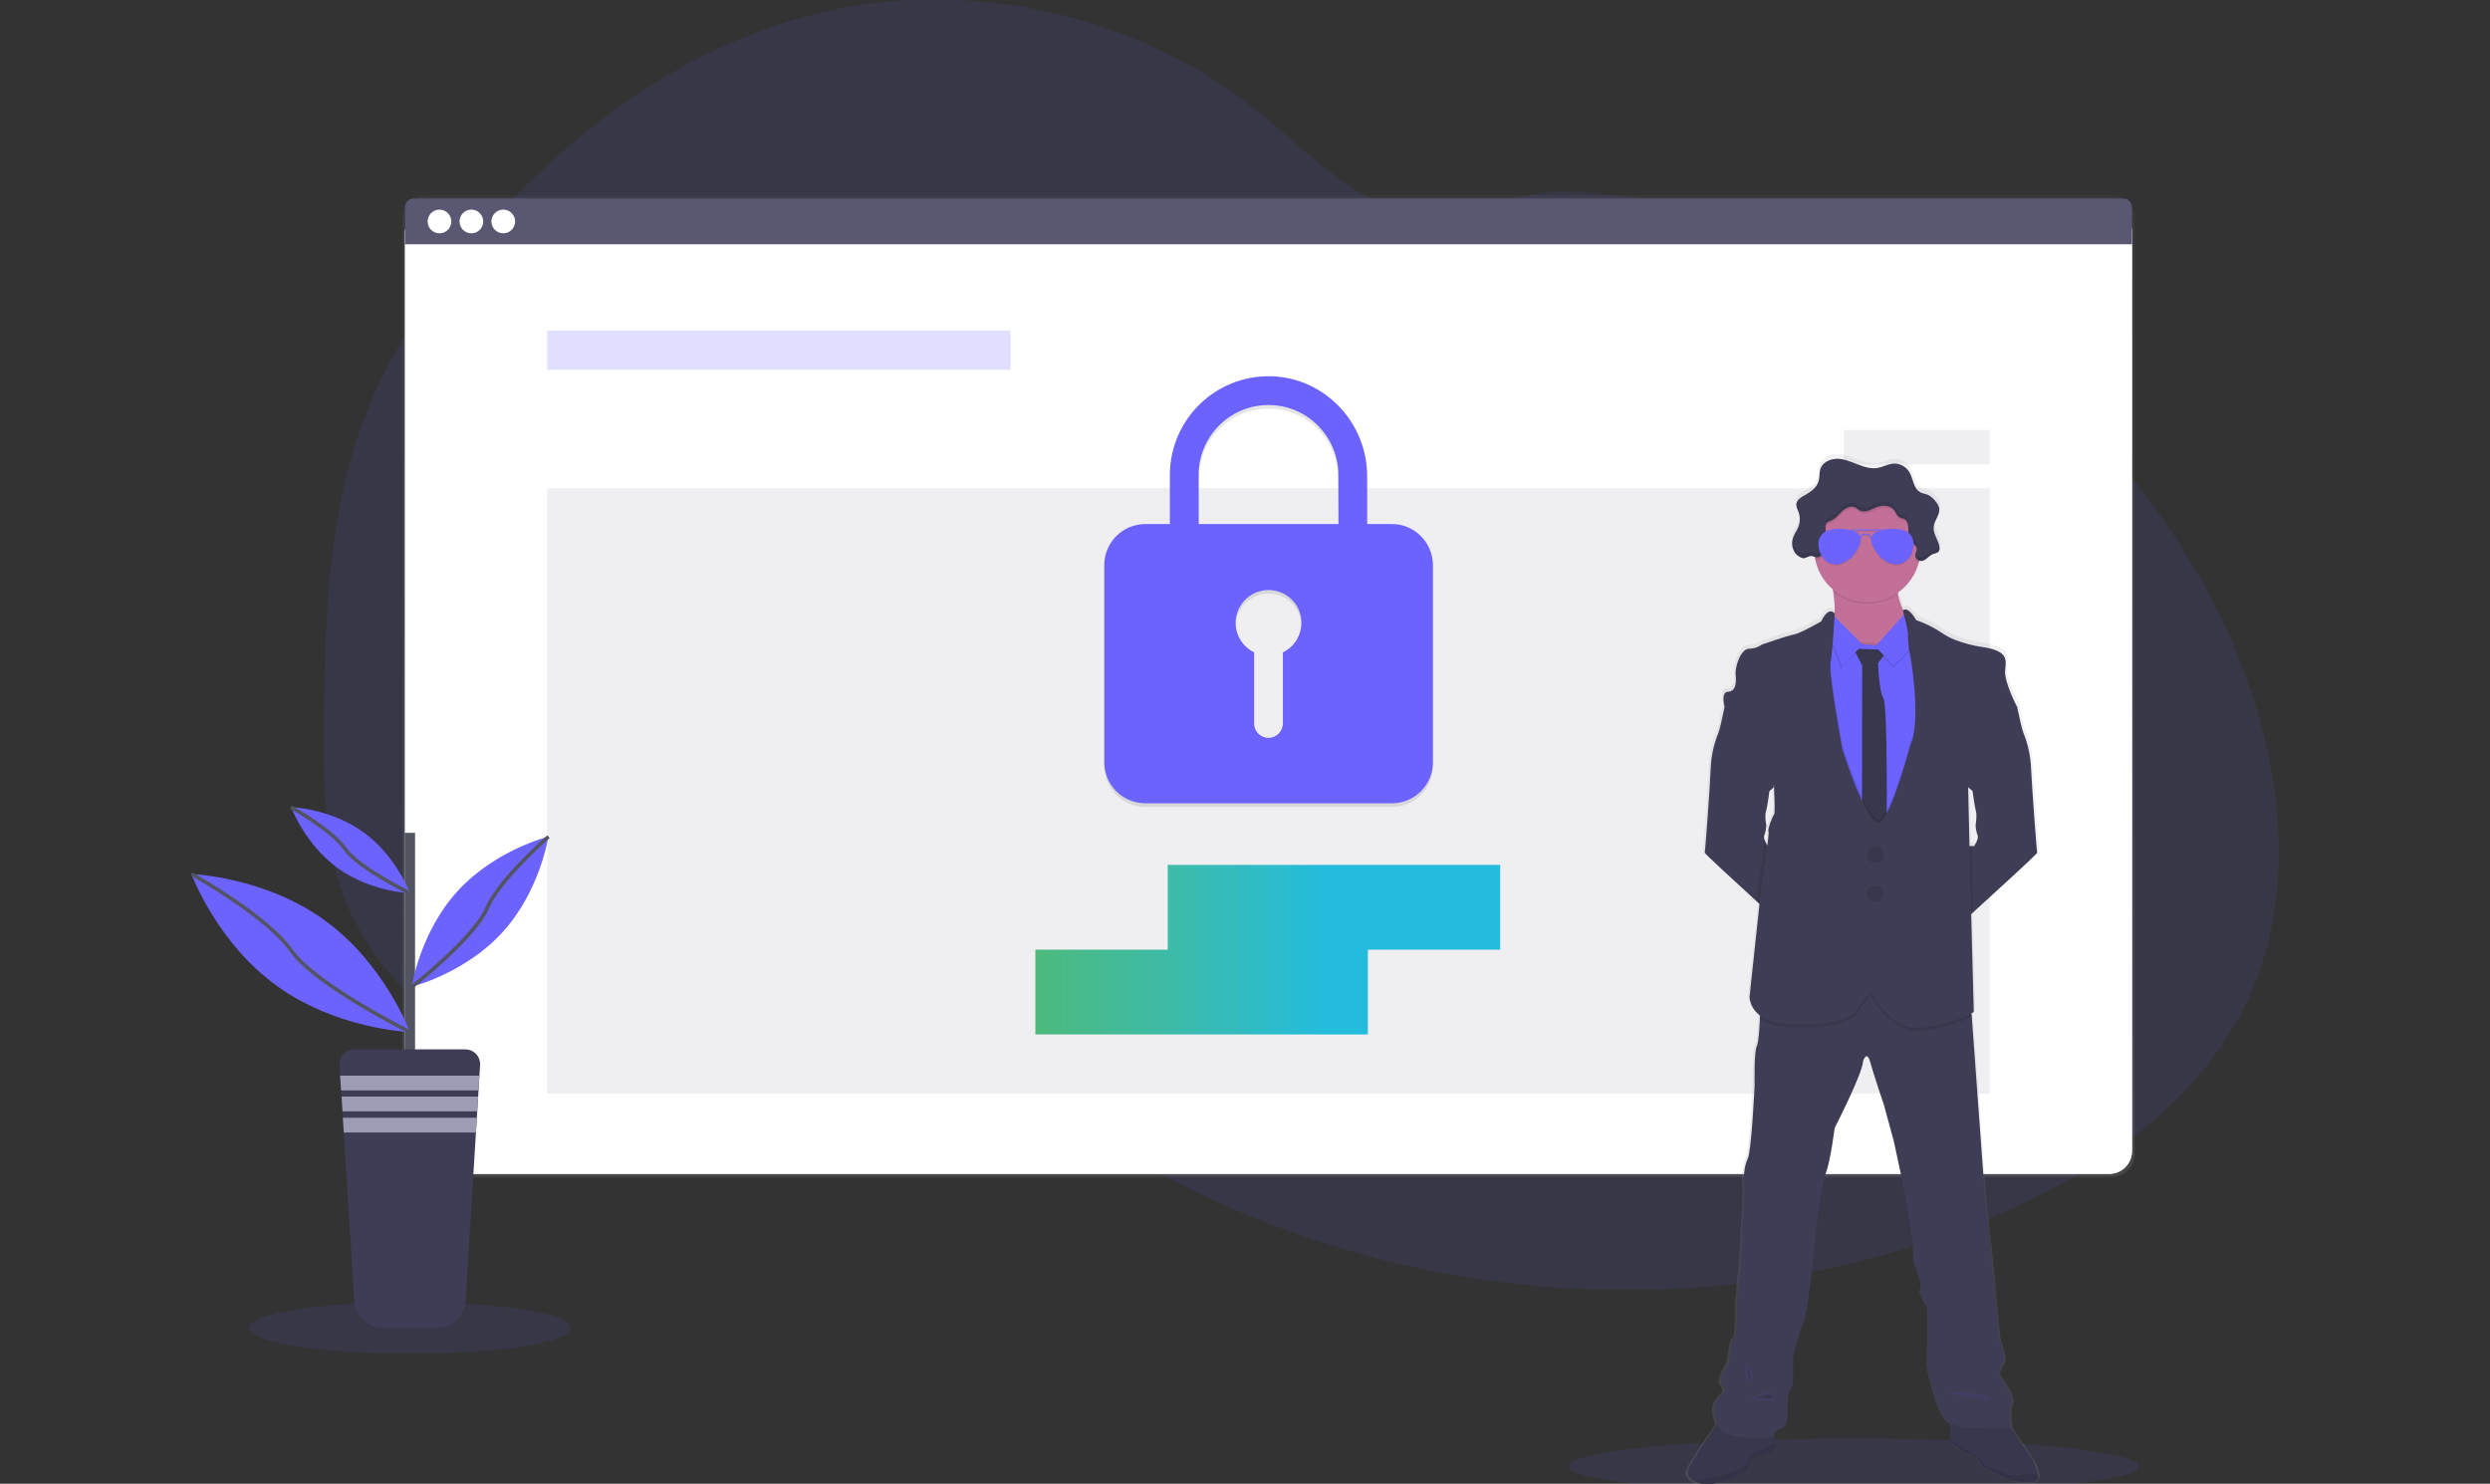 <?xml version="1.0" encoding="utf-8"?>
<!-- Generator: Adobe Illustrator 24.1.2, SVG Export Plug-In . SVG Version: 6.00 Build 0)  -->
<svg version="1.1" id="Layer_1" xmlns="http://www.w3.org/2000/svg" xmlns:xlink="http://www.w3.org/1999/xlink" x="0px" y="0px"
	 viewBox="0 0 1366 814" style="enable-background:new 0 0 1366 814;" xml:space="preserve">
<rect x="0" y="0" width="1366" height="814" fill="#333333" stroke="none"/>
<style type="text/css">
	.st0{opacity:0.1;fill:#6C63FF;enable-background:new    ;}
	.st1{fill:url(#Rectangle_12_1_);}
	.st2{fill:#FFFFFF;}
	.st3{opacity:4.000000e-02;fill:#FFFFFF;enable-background:new    ;}
	.st4{fill:#5A5773;}
	.st5{opacity:0.2;fill:#6C63FF;enable-background:new    ;}
	.st6{opacity:0.1;fill:#5A5773;enable-background:new    ;}
	.st7{opacity:0.1;enable-background:new    ;}
	.st8{fill:#6C63FF;}
	.st9{fill:url(#Path_77_1_);}
	.st10{fill:#C37098;}
	.st11{fill:#3F3D56;}
	.st12{fill:none;}
	.st13{opacity:0.1;stroke:#6C63FF;stroke-miterlimit:10;enable-background:new    ;}
	.st14{opacity:0.1;}
	.st15{fill:#535461;}
	.st16{fill:#9D9CB5;}
	.st17{fill:none;stroke:#535461;stroke-width:2;stroke-miterlimit:10;}
	.st18{fill:url(#SVGID_1_);}
</style>
<g id="Group_6" transform="translate(-0.004 -0.003)">
	<path id="Path_73" class="st0" d="M1232,550.9c-26.6,54.8-80.5,91.5-136.4,115.6c-75.3,32.5-158.2,45.5-239.9,40
		c-14.3-1-28.6-2.5-42.8-4.6c-49.5-7.2-97.7-21.3-143.3-41.7c-13.2-5.9-26-12.4-38.7-19.4c-21.1-11.7-41.3-24.9-60.5-39.5
		c-4.8-3.7-9.6-7.5-14.3-11.3c-3.2-2.7-6.5-5.4-9.7-8.1c-6.9-5.6-14-10.9-21.9-14.9c-2.4-1.2-4.8-2.3-7.3-3.2
		c-25.1-9.5-54-5.9-80.1,1.5c-19.9,5.7-39.2,13.4-59.1,18.9c-8.8,2.5-17.8,4.5-26.9,5.7c-20.3,2.6-40.9,0.8-60.5-5.3l-1.7-0.5
		c-2.8-0.9-5.6-1.8-8.3-2.9l-1.7-0.6c-2.7-1-5.3-2.1-7.8-3.3l-1.7-0.8c-2.7-1.2-5.3-2.5-7.8-3.9c-0.9-0.5-1.8-1-2.7-1.5
		c-14.5-8.1-27.7-18.4-39.2-30.5c-0.3-0.3-0.6-0.7-1-1c-1.6-1.7-3.1-3.5-4.7-5.3c-0.6-0.7-1.1-1.3-1.7-2c-1.8-2.2-3.5-4.4-5.2-6.7
		c-0.2-0.3-0.5-0.7-0.7-1c-6.8-9.5-12.5-19.7-16.9-30.5c-0.1-0.3-0.3-0.7-0.4-1c-1.3-3.4-2.6-6.9-3.6-10.5c-0.4-1.5-0.9-3-1.3-4.5
		c-0.1-0.4-0.2-0.9-0.4-1.3c-5.5-21.7-6.1-44.3-6.1-66.8v-7.9c0.2-36.3,0.7-73.3,6.1-109.1c0-0.2,0.1-0.5,0.1-0.7
		c1.8-12.1,4.2-24,7.3-35.8c3.2-12.4,7.3-24.5,12.3-36.3c12.3-29,30.3-55.4,50.2-79.8C303.9,78.8,369.7,27.1,446.7,7.8
		c82.9-20.8,175.1-0.9,242.1,52.4c20.4,16.2,38.7,35.5,61.6,47.9c20,10.8,43.4,15.3,64.8,6.8c17.7-7.1,29.2-10.6,49.1-9.5
		c41.2,2.3,81.7,10.8,120.4,25.2c1.6,0.6,3.1,1.2,4.7,1.8c100.7,38.5,187.3,115.1,232.3,213.5c1.2,2.6,2.3,5.2,3.5,7.9
		C1251.9,416.4,1261.6,489.8,1232,550.9z"/>
	<ellipse id="Ellipse_14" class="st0" cx="224.9" cy="728.5" rx="88.3" ry="14.2"/>
	<ellipse id="Ellipse_15" class="st0" cx="1016.8" cy="804.4" rx="156.5" ry="15.2"/>
	
		<linearGradient id="Rectangle_12_1_" gradientUnits="userSpaceOnUse" x1="1.319" y1="787.271" x2="1.319" y2="788.271" gradientTransform="matrix(950.33 0 0 -538.33 -557.594 424457.406)">
		<stop  offset="0" style="stop-color:#808080;stop-opacity:0.251"/>
		<stop  offset="0.54" style="stop-color:#808080;stop-opacity:0.122"/>
		<stop  offset="1" style="stop-color:#808080;stop-opacity:0.102"/>
	</linearGradient>
	<path id="Rectangle_12" class="st1" d="M233.2,107.4h925.4c6.9,0,12.5,5.6,12.5,12.5v513.3c0,6.9-5.6,12.5-12.5,12.5H233.2
		c-6.9,0-12.5-5.6-12.5-12.5V119.9C220.7,113,226.3,107.4,233.2,107.4z"/>
	<path id="Rectangle_13" class="st2" d="M234.7,115h922.4c6.9,0,12.5,5.6,12.5,12.5v504c0,6.9-5.6,12.5-12.5,12.5H234.7
		c-6.9,0-12.5-5.6-12.5-12.5v-504C222.2,120.6,227.8,115,234.7,115z"/>
	<path id="Rectangle_14" class="st2" d="M234.7,115h922.4c6.9,0,12.5,5.6,12.5,12.5v504c0,6.9-5.6,12.5-12.5,12.5H234.7
		c-6.9,0-12.5-5.6-12.5-12.5v-504C222.2,120.6,227.8,115,234.7,115z"/>
	<path id="Rectangle_15" class="st3" d="M234.7,115h922.4c6.9,0,12.5,5.6,12.5,12.5v504c0,6.9-5.6,12.5-12.5,12.5H234.7
		c-6.9,0-12.5-5.6-12.5-12.5v-504C222.2,120.6,227.8,115,234.7,115z"/>
	<path id="Path_74" class="st4" d="M1164.8,108.9H227c-2.7,0-4.8,2.2-4.8,4.8v20.3h947.4v-20.3
		C1169.6,111.1,1167.5,108.9,1164.8,108.9L1164.8,108.9z"/>
	<g id="buttons">
		<circle id="Ellipse_16" class="st2" cx="241.1" cy="121.5" r="6.5"/>
		<circle id="Ellipse_17" class="st2" cx="258.6" cy="121.5" r="6.5"/>
		<circle id="Ellipse_18" class="st2" cx="276.1" cy="121.5" r="6.5"/>
	</g>
	<rect id="Rectangle_16" x="300.2" y="181.3" class="st5" width="254.2" height="21.6"/>
	<rect id="Rectangle_17" x="300.2" y="267.9" class="st6" width="791.4" height="332"/>
	<path id="Path_75" class="st7" d="M763.6,289.5H750v-26.3c0-29.7-23.7-54.4-53.4-54.8c-30-0.3-54.5,23.7-54.8,53.7
		c0,0.1,0,0.3,0,0.4v27h-13.5c-12.4,0-22.5,10.1-22.5,22.5v108.2c0,12.4,10.1,22.5,22.5,22.5h135.3c12.4,0,22.5-10.1,22.5-22.5
		V312.1C786.1,299.6,776,289.5,763.6,289.5z M703.8,359.9v38.8c0,4.3-3.2,7.8-7.5,8.1c-4.4,0.2-8.1-3.2-8.3-7.5c0-0.1,0-0.2,0-0.4
		v-39c-8.9-4.4-12.7-15.1-8.3-24.1c4.4-8.9,15.1-12.6,24.1-8.3s12.7,15.1,8.3,24.1C710.4,355.2,707.5,358.1,703.8,359.9L703.8,359.9
		z M734.3,289.5h-76.7v-27c0-21.2,17.2-38.3,38.3-38.3s38.3,17.2,38.3,38.3L734.3,289.5z"/>
	<path id="Path_76" class="st8" d="M763.6,287.5H750v-26.3c0-29.7-23.7-54.4-53.4-54.8c-30-0.3-54.5,23.7-54.8,53.7
		c0,0.1,0,0.3,0,0.4v27h-13.5c-12.4,0-22.5,10.1-22.5,22.5v108.2c0,12.4,10.1,22.5,22.5,22.5h135.3c12.4,0,22.5-10.1,22.5-22.5
		V310.1C786.1,297.6,776,287.5,763.6,287.5z M703.8,357.9v38.8c0,4.3-3.2,7.8-7.5,8.1c-4.4,0.2-8.1-3.2-8.3-7.5c0-0.1,0-0.2,0-0.4
		v-39c-8.9-4.4-12.7-15.1-8.3-24.1c4.4-8.9,15.1-12.6,24.1-8.3s12.7,15.1,8.3,24.1C710.4,353.2,707.5,356.1,703.8,357.9L703.8,357.9
		z M734.3,287.5h-76.7v-27c0-21.2,17.2-38.3,38.3-38.3s38.3,17.2,38.3,38.3L734.3,287.5z"/>
	<rect id="Rectangle_18" x="1011.5" y="235.9" class="st6" width="80.1" height="18.9"/>
	
		<linearGradient id="Path_77_1_" gradientUnits="userSpaceOnUse" x1="0.567" y1="787.258" x2="0.567" y2="788.258" gradientTransform="matrix(194.012 0 0 -565.345 912.025 445886.781)">
		<stop  offset="0" style="stop-color:#808080;stop-opacity:0.251"/>
		<stop  offset="0.54" style="stop-color:#808080;stop-opacity:0.122"/>
		<stop  offset="1" style="stop-color:#808080;stop-opacity:0.102"/>
	</linearGradient>
	<path id="Path_77" class="st9" d="M1118.9,809c-0.5-2.7-1.4-5.2-2.7-7.6l-12-17.9h0.1c0,0-1.9-9,0-13.4s-6.7-15.3-6.7-15.3
		s-1.1-2.7,1.7-6.1s-1.7-13.2-1.7-13.2s-2.1-20.5-2.3-23.7c-0.2-3.1-1.9-20.5-1.9-20.5l-4-36.9l-7.1-97.8l-0.1-1.8
		c0.9-0.4,1.3-0.7,1.3-0.7l-1.4-54.1l1.2-1.1c10.7-9.7,35.5-32.2,35.3-32.7s-3-37.6-3.3-46.9c-0.3-6.6-1.7-13.1-4.3-19.2
		c-0.6-1.2-2.4-9.3-3.2-12.8c-0.2-0.9-0.3-1.5-0.3-1.5s-7.3-13.8-6.6-20.1s1.9-11-13.6-13.2c0,0-13-1.9-20.7-7.2
		c-4.6-3.2-9.6-5.7-14.9-7.4c0,0-4.3-8-7.4-5.3c-1.3-2.9-2.2-5.8-2.8-8.9l-0.1-0.6c5.7-4,9.9-9.9,11.6-16.7c0.1-0.4,0.2-0.8,0.3-1.1
		c0.3,0.1,0.6,0.2,0.9,0.2c2.6,0,4.2-2.9,6.7-3.9c1-0.4,2.2-0.5,3-1.2c0.5-0.6,0.8-1.4,0.7-2.2c0-0.3,0-0.5,0-0.8c0-0.1,0-0.2,0-0.3
		v0.1c-0.7-3.6-3.5-6.9-3.2-10.6c0.3-3.5,3.4-6.5,3.1-9.9c0-0.3,0-0.5-0.1-0.8v0.1c-0.4-1.3-1.1-2.5-2-3.5c-1.1-1.5-2.5-2.6-4.1-3.5
		c-1.4-0.6-3-0.8-4.3-1.5c-3.8-2.1-3.8-7.5-6.1-11.2c-2-3.1-5.6-4.9-9.3-4.6c-2.8,0.3-5.4,1.8-8.2,2.3c-3.8,0.7-7.8-0.6-11.4-2
		s-7.3-3-11.2-3s-8.1,2-9.3,5.7c-0.6,2-0.3,4.1-0.8,6.2c-0.9,3.6-4,6.1-7.2,7.9c-2,1.1-4.4,2.4-5,4.5V273c0,0.2-0.1,0.3-0.1,0.5
		c0,0.2,0,0.5,0,0.7c0.2,1.5,0.6,2.9,1.3,4.2c1,2.6,0.9,5.5-0.1,8.1c-0.7,1.9-2,3.6-2.7,5.5c-0.3,0.9-0.6,1.8-0.7,2.7v-0.2
		c0,0.4,0,0.9,0,1.3c0,1.5,0.3,2.9,1,4.2c0.9,1.8,2.5,3.2,4.5,3.8c2,0.5,3.2-1.5,5.4-1c0.4,0.1,0.8,0.2,1.1,0.4
		c0.1,0.5,0.1,0.9,0.2,1.3c1.3,6.7,4.9,12.8,10.1,17.2c0,0.2,0.1,0.5,0.1,0.7l0,0c0.6,4,0.9,8,0.8,12.1c0,0-3.2-4.6-7.5,4.3
		c0,0-11.3,6.5-15.2,7.2s-17.7,5.5-17.7,5.5c-2.1,1.5-4.6,2.3-7.2,2.3c-4.3,0-7.9,9.4-7.4,14.6s-0.3,8.9-4.3,9.1s-1.8,8.3-1.8,8.5
		l-0.4,1.8c-0.8,3.6-2.5,11.3-3.1,12.5c-2.5,6.1-4,12.6-4.3,19.2c-0.3,9.3-3,46.2-3.3,46.9c-0.2,0.4,16.8,15.9,28.7,26.8l1.7,1.6
		l-5.5,51.3c0.3,4,2.4,7.7,5.6,10c0,0.6,0,1.2-0.1,1.8c-0.2,6-0.7,13.3-1.7,15.2c-1.7,3.4-1.3,21.4-1.3,21.4s-1.7,36.7-3.8,40.7
		s-2.5,12.4-1.9,14s-2.1,45.7-2.1,45.7l-2.1,19.7c0,0,0.6,18.9-1.3,19.3s-3,13.4-3,13.4s-6.7,9.2-3.8,12.6s-0.4,4.8-0.7,5.7
		s-6.4,4-2,15.7c0,0.1,0.1,0.2,0.1,0.3c-4.1,5.8-17.3,24.3-16.5,27.1c0.6,1.8,1.8,3.3,3.5,4.2c3.1,1.8,8.4,2.7,16.8,0
		c14-4.5,13-7.8,13-7.8c0.2-3.2,2.7-5.6,5.9-5.7c5.8-0.4,10.1-5.8,10.1-5.8l-0.7-2.5l-0.9-3.5c0.1-1,0.8-2.8,4-3.7
		c4.8-1.5,3.6-10.7,3.6-10.7s-0.4-9.6,1.7-10.9s1.3-17.2,1.3-17.2s2.3-11.5,5.7-19.3s7.4-53.9,7.4-53.9s2.7-22.6,5.3-29.1
		s4.8-24.7,4.8-24.7s15.6-30.2,15.8-36.9c0,0,2-6.3,4,0.6s7.6,23.5,7.6,23.5l5.5,20.3l6.5,30.4l4.2,25.6c0,0-0.6,9.6,1,13
		s4,11.1,2.7,12.6s2.5,8.4,3.6,9.8c1.1,1.5,0,32.5,0,32.5s4.8,26.4,11.8,31c0.5,0.3,1,0.6,1.5,0.8c-0.1,2.9-0.2,6.7-0.1,8.7
		c0,0.5,0.1,0.9,0.2,1.3c0.6,0.8,7.8,6.5,9.3,6.5s6.7,3.7,6.9,5.5s15.4,9.3,17.5,9.5s12.6,2.1,14-0.8
		C1118.9,810.8,1119,809.9,1118.9,809L1118.9,809z M1081.6,431.2l1.1,0.9c0,0,1.1,8.6,1.9,11.2s-0.2,7.6-0.2,7.6
		c0.1,1.9,0.4,3.7,1.1,5.5c0.9,1.9-1.9,6-1.9,6h-2.5l-0.8-32.4L1081.6,431.2z M1006.4,334.5v-0.2
		C1006.3,334.4,1006.3,334.5,1006.4,334.5L1006.4,334.5z M967.5,459.2c-0.4-0.8-0.5-1.8-0.2-2.7c0.2-0.5,0.4-1,0.5-1.5
		c0.3-1.3,0.5-2.6,0.6-4c0,0,0,0,0,0c-0.1-0.5-0.9-5.1-0.2-7.6s1.9-11.2,1.9-11.2l0.7-0.6l1.7-1.5c0-0.5,0-1,0.1-1.4
		c0.3,7.6,0.6,16,0.2,16.4c-0.8,0.8-3.9,9-3.2,9.3c0.2,0.1-0.1,3.4-0.7,7.8C968.5,461.3,967.9,460.3,967.5,459.2L967.5,459.2z"/>
	<path id="Path_78" class="st10" d="M1048.1,342.5V355l-25.5,12.8c0,0-25.3-15.3-19.1-21.4c4-3.9,3.2-14.5,2.2-21.8l0,0
		c-0.6-4.2-1.4-7.4-1.4-7.4s45.5-13,38.6-3.1c-2.3,3.3-2.5,7.6-1.7,11.8C1042.8,334.3,1048.1,342.5,1048.1,342.5z"/>
	<path id="Path_79" class="st11" d="M978.2,464.2l-3.3,40.5c0,0-4.9-4.5-11.3-10.3c-11.8-10.8-28.6-26.2-28.4-26.6
		c0.3-0.6,3-37.4,3.3-46.6c0.3-6.6,1.7-13,4.2-19.1c0.6-1.2,2.3-8.8,3-12.4c0.2-1.1,0.4-1.8,0.4-1.8l5.5-2.2c0,0,23,25.7,23,26.1
		s-1.6,20.2-1.6,20.2l-1.6,1.4l-0.7,0.6c0,0-1.1,8.6-1.9,11.2s0.1,7.1,0.2,7.5l0,0c-0.1,1.4-0.3,2.7-0.6,4c-0.1,0.5-0.3,1-0.5,1.5
		c-0.3,0.9-0.2,1.8,0.2,2.7c0.4,1.2,1,2.3,1.7,3.3L978.2,464.2z"/>
	<path id="Path_80" class="st11" d="M1117.6,467.8c0.2,0.5-24.3,22.9-34.9,32.5l-4.8,4.4l-3.3-40.5h8.4c0,0,2.8-4.1,1.9-6
		c-0.7-1.8-1-3.6-1.1-5.5c0,0,0.9-5,0.2-7.6s-1.9-11.2-1.9-11.2l-1.1-0.9l-1.3-1.1c0,0-1.6-19.7-1.6-20.2s23-26.1,23-26.1l5.5,2.2
		c0,0,0.1,0.6,0.3,1.5c0.7,3.4,2.5,11.5,3.1,12.7c2.5,6.1,3.9,12.5,4.2,19.1C1114.6,430.4,1117.3,467.2,1117.6,467.8z"/>
	<path id="Path_81" class="st11" d="M1117.7,811.7c-1.5,2.9-11.8,1-13.9,0.8s-17.2-7.7-17.4-9.5s-5.4-5.4-6.9-5.4s-8.6-5.6-9.2-6.5
		c-0.2-0.4-0.2-0.9-0.2-1.3c-0.2-3.4,0.2-12.3,0.2-12.3l30.2,1.7l14.7,22.1c1.2,2.4,2.1,4.9,2.7,7.6
		C1118.1,809.9,1118,810.9,1117.7,811.7L1117.7,811.7z"/>
	<path id="Path_82" class="st7" d="M1117.7,811.7c-1.5,2.9-11.8,1-13.9,0.8s-17.2-7.7-17.4-9.5s-5.4-5.4-6.9-5.4s-8.6-5.6-9.2-6.5
		c-0.2-0.4-0.2-0.9-0.2-1.3c-0.2-3.4,0.2-12.3,0.2-12.3l30.2,1.7l14.7,22.1c1.2,2.4,2.1,4.9,2.7,7.6
		C1118.1,809.9,1118,810.9,1117.7,811.7L1117.7,811.7z"/>
	<path id="Path_83" class="st7" d="M1117.7,811.7c-1.5,2.9-11.8,1-13.9,0.8s-17.2-7.7-17.4-9.5s-5.4-5.4-6.9-5.4s-8.6-5.6-9.2-6.5
		c-0.2-0.4-0.2-0.9-0.2-1.3l9.8,6.2c0,0,6.3,4,7.9,6.4s14.8,7.3,15.9,7.4c0.8,0.1,9.4-1.6,14.2-0.9
		C1118.1,809.9,1118,810.9,1117.7,811.7L1117.7,811.7z"/>
	<path id="Path_84" class="st11" d="M974.7,793.5c0,0-4.3,5.3-10,5.7c-3.1,0-5.7,2.5-5.8,5.6c0,0,1,3.2-12.8,7.7
		c-8.3,2.7-13.6,1.8-16.7,0c-1.6-0.9-2.9-2.4-3.5-4.2c-0.9-3.3,17.5-28.7,17.5-28.7l16.8-1l12,5.4l1.8,6.9L974.7,793.5z"/>
	<path id="Path_85" class="st7" d="M974.7,793.5c0,0-4.3,5.3-10,5.7c-3.1,0-5.7,2.5-5.8,5.6c0,0,1,3.2-12.8,7.7
		c-8.3,2.7-13.6,1.8-16.7,0c-1.6-0.9-2.9-2.4-3.5-4.2c-0.9-3.3,17.5-28.7,17.5-28.7l16.8-1l12,5.4l1.8,6.9L974.7,793.5z"/>
	<path id="Path_86" class="st12" d="M974.7,793.5c0,0-4.3,5.3-10,5.7c-3.1,0-5.7,2.5-5.8,5.6c0,0,1,3.2-12.8,7.7
		c-8.3,2.7-13.6,1.8-16.7,0c7.9-0.8,25.3-5.8,27-7.5c2.1-2.1,4.7-7.8,6.5-7.9c1.2-0.1,7.5-3.8,11.2-6.2L974.7,793.5z"/>
	<path id="Path_87" class="st7" d="M974.7,793.5c0,0-4.3,5.3-10,5.7c-3.1,0-5.7,2.5-5.8,5.6c0,0,1,3.2-12.8,7.7
		c-8.3,2.7-13.6,1.8-16.7,0c7.9-0.8,25.3-5.8,27-7.5c2.1-2.1,4.7-7.8,6.5-7.9c1.2-0.1,7.5-3.8,11.2-6.2L974.7,793.5z"/>
	<path id="Path_88" class="st11" d="M1103.5,770.2c-1.9,4.4,0,13.3,0,13.3s-28,1.5-34.8-3.1s-11.7-30.9-11.7-30.9s1-30.9,0-32.3
		s-4.8-8.3-3.6-9.8s-1-9.2-2.7-12.5s-1-12.9-1-12.9l-4.2-25.5l-6.5-30.2l-5.5-20.2c0,0-5.6-16.5-7.5-23.4s-3.9-0.6-3.9-0.6
		c-0.2,6.7-15.6,36.7-15.6,36.7s-2.3,18.2-4.8,24.6s-5.2,29-5.2,29s-4,45.9-7.3,53.6s-5.6,19.2-5.6,19.2s0.8,15.9-1.2,17.1
		s-1.8,10.8-1.8,10.8s1.2,9.2-3.5,10.6s-4,4.6-4,4.6s-26.7,4.4-31.1-7.3s1.7-14.8,2-15.6s3.7-2.3,0.7-5.6s3.8-12.5,3.8-12.5
		s1-12.9,2.9-13.3s1.3-19.2,1.3-19.2l2.1-19.6c0,0,2.7-43.8,2.1-45.5s-0.2-10,1.9-14s3.8-40.5,3.8-40.5s-0.4-17.9,1.2-21.3
		c1-1.9,1.4-9.2,1.7-15.1c0.2-4.5,0.2-8.3,0.2-8.3l23.4-8.8l30-9.6l25.2,12.1l36.9,7.1l0.5,6.4l7.1,97.3l4,36.7
		c0,0,1.7,17.3,1.9,20.4s2.3,23.6,2.3,23.6s4.4,9.8,1.7,13.1s-1.7,6-1.7,6S1105.4,765.8,1103.5,770.2z"/>
	<path id="Path_89" class="st7" d="M1042.9,314.1c-2.3,3.3-2.5,7.6-1.7,11.8c-10.8,7.6-25.4,7.1-35.6-1.3l0,0
		c-0.6-4.2-1.4-7.4-1.4-7.4S1049.8,304.3,1042.9,314.1z"/>
	<path id="Path_90" class="st10" d="M1053.6,301.4c-0.1,16.1-13.2,29.1-29.3,29c-16.1-0.1-29.1-13.2-29-29.3s13.2-29.1,29.3-29
		c7.7,0,15,3.1,20.5,8.5C1050.5,286.1,1053.6,293.6,1053.6,301.4z"/>
	<path id="Path_91" class="st7" d="M1059.7,350.1l-9.6,170.9l-52.2-11l-10.3-68.5l10.2-92l7.7,1l13.6,1.7l13.5,0.8l14.6-1.6
		L1059.7,350.1z"/>
	<path id="Path_92" class="st8" d="M1059.7,351.3l-9.6,170.9l-52.2-11l-10.3-68.5l10.2-92l7.7,1l13.6,1.7l13.5,0.8l14.6-1.6
		L1059.7,351.3z"/>
	<path id="Path_93" class="st11" d="M1016.8,355.9l18.8,0.6l-5.3,7.4c0,0,0.4,14.9,2.9,19.2s1.8,70.4,1.8,70.4l-5,9.5l-8.5-10.6
		l0.1-87.3L1016.8,355.9z"/>
	<path id="Path_94" class="st7" d="M1016.8,355.9l18.8,0.6l-5.3,7.4c0,0,0.4,14.9,2.9,19.2s1.8,70.4,1.8,70.4l-5,9.5l-8.5-10.6
		l0.1-87.3L1016.8,355.9z"/>
	<path id="Path_95" class="st7" d="M1046.2,336.5l-17.5,19.4l10,10.4l16.6-16.2L1046.2,336.5z"/>
	<path id="Path_96" class="st8" d="M1046.2,335.3l-17.5,19.4l10,10.4l16.6-16.2L1046.2,335.3z"/>
	<path id="Path_97" class="st7" d="M1021.3,355l-17.7-17.7l-1.7,9.3l8.1,20.3L1021.3,355z"/>
	<path id="Path_98" class="st8" d="M1021.9,353.7l-17.7-17.7l-1.7,9.3l8.1,20.3L1021.9,353.7z"/>
	<path id="Path_99" class="st7" d="M1081.6,557.8c-8.5,4.1-17.6,6.7-27,7.8c-17.2,2.2-28.5-19.7-28.5-19.7l-6.6,8.5
		c-2.1,9.1-33.9,11.4-46.8,7.9c-2.7-0.7-5.2-1.9-7.4-3.5c0.2-4.5,0.2-8.3,0.2-8.3l23.4-8.8l30-9.6l25.2,12.1l36.9,7.1L1081.6,557.8z
		"/>
	<path id="Path_100" class="st7" d="M1059.7,351.3l-9.6,170.9l-52.2-11l-10.3-68.5l10.2-92l7.7,1c-0.2,3.4-0.6,6.7-1.1,10
		c-1.2,5.9,6.5,47.4,6.5,47.4s14.7,46.5,21.3,39.8s16-42.1,16-42.1c6.4-13.1,0.1-50-0.4-50.7c-0.3-1.1-0.5-2.2-0.6-3.4L1059.7,351.3
		z"/>
	<path id="Path_101" class="st7" d="M1082.2,483.6l0.4,16.8l-4.8,4.4l-3.2-40.5h7.2L1082.2,483.6z"/>
	<path id="Path_102" class="st7" d="M969,452.7L969,452.7c-0.1,1.4-0.3,2.7-0.6,4c0-0.4,0-0.6-0.1-0.6
		C968,456,968.4,454.5,969,452.7z"/>
	<path id="Path_103" class="st7" d="M978.2,464.2l-3.3,40.5c0,0-4.9-4.5-11.3-10.3l0.8-7.2c0,0,2.7-17.6,3.7-26.3
		c0.4,1.2,1,2.3,1.7,3.3H978.2z"/>
	<path id="Path_104" class="st11" d="M1006.5,336.6c0,0-3.1-4.6-7.4,4.3c0,0-11.2,6.5-15,7.2s-17.5,5.5-17.5,5.5
		c-2.1,1.5-4.5,2.3-7.1,2.3c-4.3,0-7.8,9.4-7.3,14.5s-0.3,8.9-4.3,9.1s-1.8,8.4-1.8,8.4l26.4,30.2c0,0,1.7,27.9,0.8,28.7
		s-3.9,9-3.1,9.3s-4,31.1-4,31.1l-6.4,59.8c0,0,0,10,12.9,13.5s44.8,1.2,46.8-7.9l6.6-8.6c0,0,11.3,21.9,28.5,19.7
		s28.2-8.5,28.2-8.5l-1.9-71.6l-1.2-51.6l26.9-44.1c0,0-7.2-13.8-6.6-20s1.9-11-13.5-13.1c0,0-12.9-1.9-20.6-7.2
		c-4.5-3.1-9.5-5.6-14.7-7.4c0,0-4.3-8-7.3-5.3c0,0,3,11.3,2.8,13s0.5,9.3,0.9,10.1s6.7,37.6,0.4,50.7c0,0-9.3,35.4-16,42.1
		s-21.3-39.8-21.3-39.8s-7.7-41.5-6.5-47.4S1006.5,336.6,1006.5,336.6z"/>
	<circle id="Ellipse_19" class="st11" cx="1028.8" cy="468.8" r="4.6"/>
	<circle id="Ellipse_20" class="st11" cx="1028.8" cy="490.4" r="4.6"/>
	<circle id="Ellipse_21" class="st7" cx="1028.8" cy="468.8" r="4.6"/>
	<circle id="Ellipse_22" class="st7" cx="1028.8" cy="490.4" r="4.6"/>
	<path id="Path_105" class="st13" d="M1070.1,764c0,0,18.8,1.5,20.7,2.9S1070.1,764,1070.1,764z"/>
	<path id="Path_106" class="st13" d="M957.9,749.2c0,0,4,5,2.3,7.3S957.9,749.2,957.9,749.2z"/>
	<path id="Path_107" class="st13" d="M962.7,767.2c0,0,7.3-4.8,10.2-1.6S962.7,767.2,962.7,767.2z"/>
	<path id="Path_108" class="st7" d="M1053.6,301.4c0,2.5-0.3,5-0.9,7.4c-1.3-0.6-2-1.9-1.9-3.3c0.1-1.2,0.9-2.3,0.8-3.5
		c-0.2-1.8-2.4-2.6-3.6-4c-1.4-1.7-1.1-4.3-1-6.5s-0.4-5-2.6-5.8c-0.6-0.2-1.3-0.2-1.9-0.5c-1.7-0.7-2.2-2.8-3.3-4.2
		c-2.2-2.9-6.6-2.8-10-1.4c-1.5,0.7-3,1.3-4.5,1.9c-1.5,0.5-3.3,0.4-4.7-0.4c-0.7-0.4-1.2-1-1.9-1.4c-2.3-1.4-5.2,0-7.2,1.8
		s-3.5,4.1-6,5.2c-1.1,0.5-2.5,0.8-3,1.9c-0.3,0.6-0.4,1.2-0.3,1.9c0,3.9,0.5,7.8-0.3,11.6c-0.5,2.5-2.2,5.2-4.7,4.9
		c-0.3,0-0.6-0.1-0.9-0.2c-3-15.9,7.5-31.2,23.4-34.2s31.2,7.5,34.2,23.4C1053.4,297.8,1053.6,299.6,1053.6,301.4L1053.6,301.4z"/>
	<path id="Path_109" class="st11" d="M994.2,305.1c0.8,0.2,1.5,0.6,2.2,0.7c2.5,0.3,4.2-2.5,4.7-4.9c0.8-3.8,0.4-7.8,0.4-11.6
		c-0.1-0.6,0-1.3,0.3-1.9c0.6-1.1,1.9-1.4,3-1.9c2.4-1.1,4-3.4,6-5.2s4.9-3.1,7.2-1.8c0.7,0.4,1.2,1,1.9,1.4
		c1.5,0.8,3.2,0.9,4.7,0.4c1.6-0.5,3-1.3,4.5-1.9c3.3-1.4,7.8-1.4,10,1.4c1.1,1.4,1.6,3.5,3.3,4.2c0.6,0.3,1.3,0.3,1.9,0.5
		c2.1,0.8,2.7,3.5,2.6,5.8s-0.4,4.8,1,6.5c1.2,1.4,3.4,2.2,3.6,4c0.2,1.2-0.6,2.3-0.8,3.5c-0.1,1.8,1.3,3.4,3.1,3.5c0,0,0,0,0,0
		c2.6,0,4.2-2.9,6.6-3.8c1-0.4,2.2-0.5,3-1.2c0.6-0.8,0.8-1.8,0.6-2.7c-0.5-3.8-3.6-7.2-3.2-11c0.3-3.7,3.7-6.9,3-10.5
		c-0.4-1.3-1.1-2.6-2-3.6c-1.1-1.5-2.5-2.6-4.1-3.5c-1.4-0.6-3-0.7-4.3-1.5c-3.8-2.1-3.8-7.5-6-11.1c-1.9-3.1-5.5-4.9-9.1-4.5
		c-2.8,0.3-5.4,1.8-8.1,2.3c-3.8,0.7-7.7-0.6-11.3-2c-3.6-1.4-7.3-3-11.1-3s-8.1,2-9.2,5.7c-0.6,2-0.3,4.1-0.8,6.1
		c-0.8,3.6-4,6.1-7.2,7.9c-2.2,1.2-4.8,2.6-5.1,5.1c-0.2,1.6,0.7,3,1.2,4.5c0.9,2.6,0.9,5.4-0.1,8c-0.7,1.9-2,3.5-2.7,5.4
		c-1.1,2.6-1,5.5,0.3,8c0.9,1.8,2.6,3.2,4.6,3.8C990.9,306.6,992.1,304.7,994.2,305.1z"/>
	<g id="Group_4" class="st14">
		<path id="Path_110" d="M1001.2,298.7c-0.5,2.5-2.2,5.2-4.7,4.9c-0.8-0.1-1.5-0.5-2.2-0.7c-2.1-0.5-3.3,1.5-5.3,1
			c-2-0.6-3.6-1.9-4.6-3.8c-0.5-1-0.8-2.1-0.9-3.3c-0.2,1.8,0.1,3.6,0.9,5.1c1,1.8,2.6,3.2,4.6,3.8c2,0.5,3.2-1.5,5.3-1
			c0.7,0.2,1.5,0.5,2.2,0.6c2.5,0.3,4.2-2.5,4.7-4.9c0.4-2.2,0.6-4.4,0.5-6.6C1001.6,295.6,1001.5,297.1,1001.2,298.7L1001.2,298.7z
			"/>
		<path id="Path_111" d="M987.5,283.6c0.1-1.6-0.1-3.3-0.7-4.8c-0.5-1-0.8-2.1-1.2-3.2c0,0.2-0.1,0.3-0.1,0.5
			c-0.2,1.6,0.7,3,1.2,4.5C987.2,281.6,987.4,282.6,987.5,283.6L987.5,283.6z"/>
		<path id="Path_112" d="M1063.9,278.4c-0.5,2.8-2.8,5.5-3,8.5c-0.1,0.5-0.1,1,0,1.5C1061.4,284.9,1064.4,281.8,1063.9,278.4z"/>
		<path id="Path_113" d="M1064,299.5c-0.1,0.4-0.3,0.8-0.6,1.1c-0.7,0.8-2,0.9-3,1.2c-2.4,0.9-4,3.9-6.6,3.8c-1.4-0.1-2.6-1-3-2.3
			c-0.1,0.2-0.1,0.4-0.1,0.7c-0.1,1.8,1.3,3.4,3.1,3.5c0,0,0,0,0,0c2.6,0,4.2-2.9,6.6-3.8c1-0.4,2.2-0.5,3-1.2
			c0.6-0.8,0.8-1.8,0.6-2.7C1064.1,299.6,1064,299.5,1064,299.5z"/>
		<path id="Path_114" d="M1051.5,298.6c-0.2-1.8-2.4-2.6-3.6-4c-0.7-1-1.1-2.1-1.1-3.3c-0.1,1.9-0.1,3.8,1.1,5.2s2.9,2,3.5,3.4
			C1051.5,299.5,1051.5,299.1,1051.5,298.6z"/>
		<path id="Path_115" d="M1046.8,288.1c0.1-2.2-0.5-5-2.6-5.8c-0.6-0.2-1.3-0.3-1.9-0.5c-1.7-0.7-2.2-2.8-3.3-4.2
			c-2.2-2.9-6.6-2.8-10-1.4c-1.5,0.6-2.9,1.4-4.5,1.9c-1.5,0.5-3.3,0.4-4.7-0.4c-0.7-0.4-1.2-1-1.9-1.4c-2.3-1.4-5.2,0-7.2,1.8
			s-3.5,4.1-6,5.2c-1.1,0.5-2.5,0.8-3.1,1.9c-0.2,0.6-0.4,1.2-0.3,1.9c0,0.4,0,0.8,0,1.2c0-0.4,0.1-0.8,0.3-1.2
			c0.6-1.1,1.9-1.4,3.1-1.9c2.4-1.1,4-3.4,6-5.2s4.9-3.1,7.2-1.8c0.7,0.4,1.2,1,1.9,1.4c1.5,0.8,3.2,0.9,4.7,0.4
			c1.5-0.5,3-1.2,4.5-1.9c3.3-1.4,7.8-1.4,10,1.4c1.1,1.4,1.6,3.5,3.3,4.2c0.6,0.3,1.3,0.3,1.9,0.5c1.7,0.6,2.4,2.6,2.5,4.5
			L1046.8,288.1z"/>
	</g>
	<g id="Group_5" class="st14">
		<path id="Path_116" d="M997.6,298.6c0.1-3.4,2.5-6.3,5.8-7.2c4.5-1.1,9.1-0.9,13.5,0.6c9.5,3.1-1.2,14.4-1.2,14.4s-7.1,7-13.7,2.1
			c-2-1.5-3.3-3.6-3.9-6C997.7,301.3,997.6,300,997.6,298.6z"/>
		<path id="Path_117" d="M1049.8,298.6c-0.1-3.4-2.5-6.3-5.8-7.2c-4.5-1.1-9.1-0.9-13.5,0.6c-9.5,3.1,1.2,14.4,1.2,14.4
			s7.1,7,13.7,2.1c2-1.5,3.3-3.6,3.9-6C1049.6,301.3,1049.8,300,1049.8,298.6L1049.8,298.6z"/>
		<path id="Path_118" d="M1015.1,291.1v0.5h17.3v-0.6L1015.1,291.1z"/>
		<path id="Path_119" d="M1020.6,296.1h0.5v-1.6c0,0,1.8-1.4,4.7,0v1.4h1v-0.9h-0.5c0,0,0.2-1.9-3.1-1.6c0,0-2.6-0.2-2.6,1.4h-0.6
			L1020.6,296.1z"/>
	</g>
	<path id="Path_120" class="st8" d="M997.6,298c0.1-3.4,2.5-6.3,5.8-7.2c4.5-1.1,9.1-0.9,13.5,0.6c9.5,3.1-1.2,14.4-1.2,14.4
		s-7.1,7-13.7,2.1c-2-1.5-3.3-3.6-3.9-6C997.7,300.7,997.6,299.3,997.6,298L997.6,298z"/>
	<path id="Path_121" class="st8" d="M1049.8,298c-0.1-3.4-2.5-6.3-5.8-7.2c-4.5-1.1-9.1-0.9-13.5,0.6c-9.5,3.1,1.2,14.4,1.2,14.4
		s7.1,7,13.7,2.1c2-1.5,3.3-3.6,3.9-6C1049.6,300.7,1049.8,299.3,1049.8,298z"/>
	<path id="Path_122" class="st8" d="M1015.1,290.5v0.5h17.3v-0.6L1015.1,290.5z"/>
	<path id="Path_123" class="st8" d="M1020.6,295.5h0.5v-1.6c0,0,1.8-1.4,4.7,0v1.4h1v-0.9h-0.5c0,0,0.2-1.9-3.1-1.6
		c0,0-2.6-0.2-2.6,1.4h-0.6L1020.6,295.5z"/>
	<rect id="Rectangle_19" x="222" y="456.9" class="st15" width="5.7" height="127.9"/>
	<path id="Path_124" class="st11" d="M263.4,584.4l-0.4,5.8l-0.5,8.1l-0.2,3.4l-0.5,8.1l-0.2,3.4l-0.5,8.1l-5.7,92.5
		c-0.5,8.3-7.4,14.7-15.6,14.7H210c-8.3,0-15.1-6.4-15.6-14.7l-5.8-92.5l-0.5-8.1l-0.2-3.4l-0.5-8.2l-0.2-3.4l-0.5-8.1l-0.4-5.8
		c-0.3-4.5,3.1-8.3,7.6-8.6c0.2,0,0.3,0,0.5,0h60.9c4.5,0,8.1,3.6,8.1,8.1C263.4,584,263.4,584.2,263.4,584.4z"/>
	<path id="Path_125" class="st16" d="M263,590.1l-0.5,8.1h-75.4l-0.5-8.1H263z"/>
	<path id="Path_126" class="st16" d="M262.3,601.6l-0.5,8.1h-73.9l-0.5-8.1H262.3z"/>
	<path id="Path_127" class="st16" d="M261.6,613.2l-0.5,8.1h-72.5l-0.5-8.1H261.6z"/>
	<path id="Path_128" class="st8" d="M178,504.8c33.1,23.9,46.9,61.4,46.9,61.4s-39.9-1.4-73-25.3S105,479.5,105,479.5
		S144.9,480.9,178,504.8z"/>
	<path id="Path_129" class="st17" d="M105.1,479.5c0,0,41.4,23,54.7,42s65.2,44.7,65.2,44.7"/>
	<path id="Path_130" class="st8" d="M199.4,456.6c18,13,25.5,33.4,25.5,33.4s-21.7-0.7-39.7-13.8s-25.5-33.4-25.5-33.4
		S181.4,443.5,199.4,456.6z"/>
	<path id="Path_131" class="st17" d="M159.6,442.8c0,0,22.5,12.5,29.7,22.9s35.5,24.3,35.5,24.3"/>
	<path id="Path_132" class="st8" d="M251,488.9c-20.7,22.7-25.1,52.4-25.1,52.4s29.2-7.2,49.8-29.9c20.7-22.7,25.1-52.4,25.1-52.4
		S271.7,466.2,251,488.9z"/>
	<path id="Path_133" class="st17" d="M300.9,459c0,0-26.9,23.3-33.8,39.4s-41.1,43-41.1,43"/>
</g>
<linearGradient id="SVGID_1_" gradientUnits="userSpaceOnUse" x1="567.975" y1="475" x2="823.025" y2="475" gradientTransform="matrix(1 0 0 1 0 46)">
	<stop  offset="0" style="stop-color:#4DBA7D"/>
	<stop  offset="0.297" style="stop-color:#3DBBA9"/>
	<stop  offset="0.622" style="stop-color:#24BCDC"/>
	<stop  offset="1" style="stop-color:#24BCDC"/>
</linearGradient>
<polygon class="st18" points="823,474.5 823,521 750.4,521 750.4,567.5 568,567.5 568,521 640.6,521 640.6,474.5 "/>
</svg>
